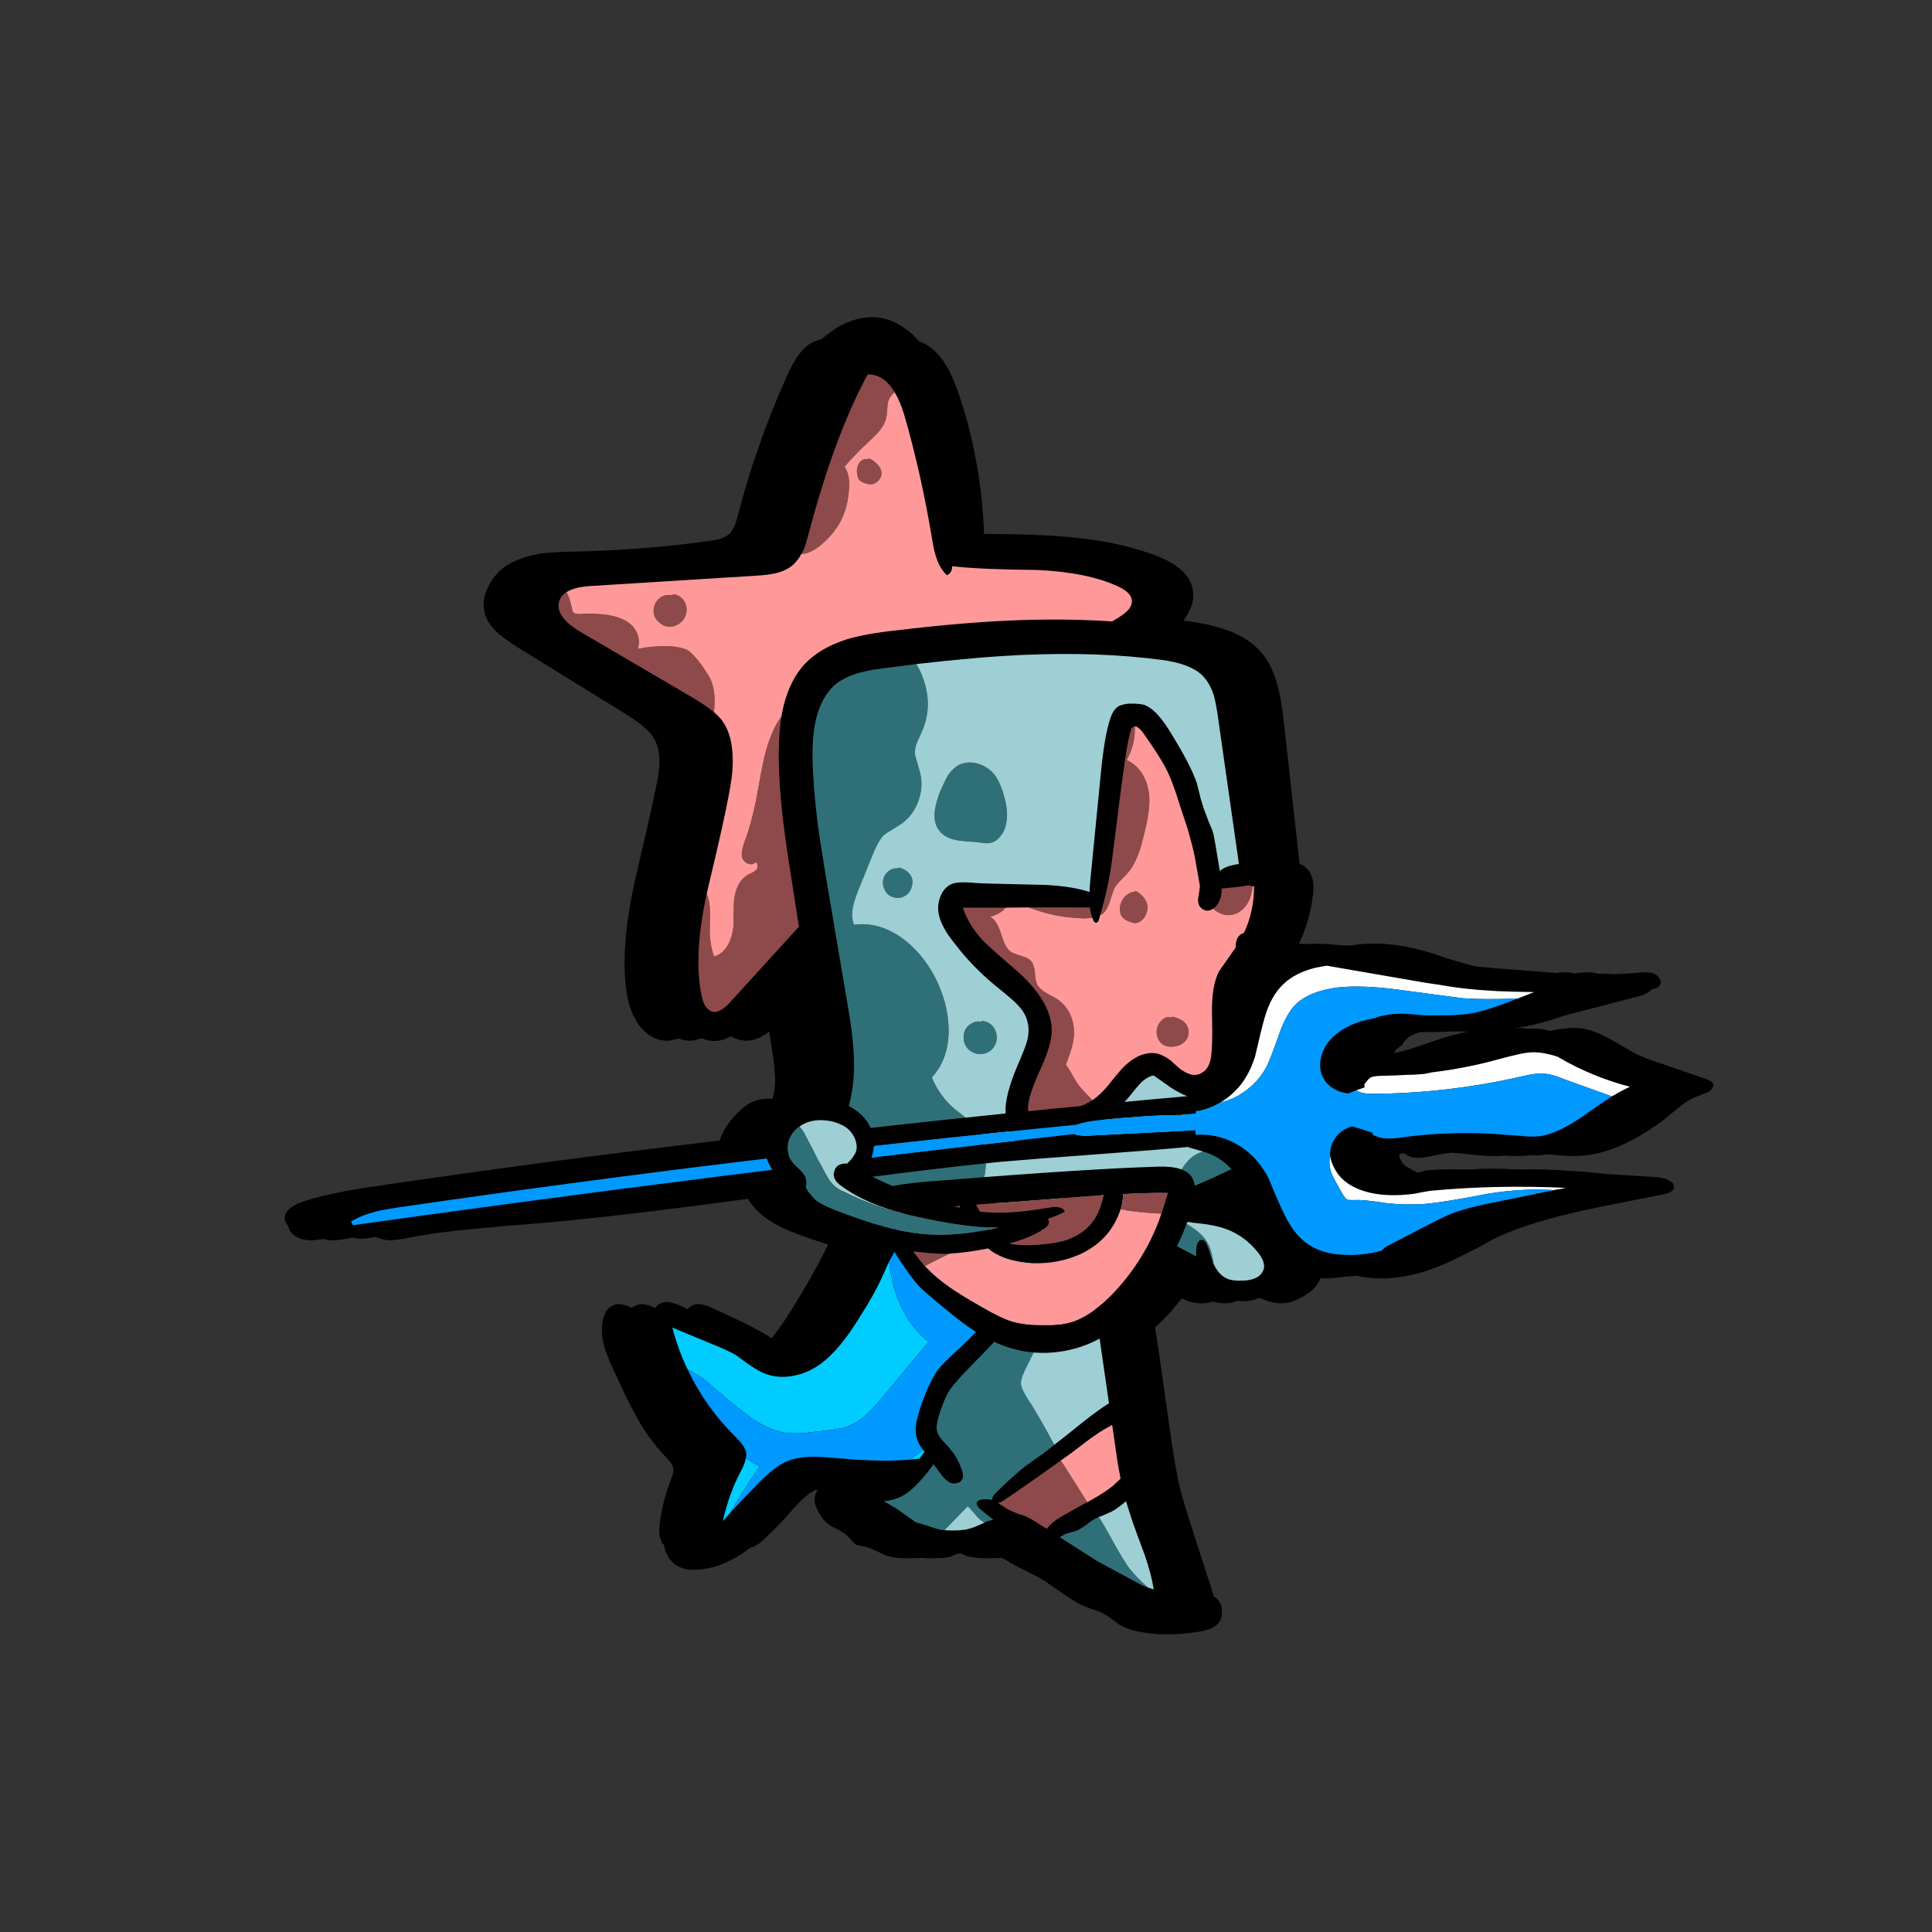 
<svg xmlns="http://www.w3.org/2000/svg" version="1.1" xmlns:xlink="http://www.w3.org/1999/xlink" preserveAspectRatio="none" x="0px" y="0px" width="300px" height="300px" viewBox="0 0 300 300">
<rect x="0" y="0" width="300" height="300" fill="#333333" stroke="none"/>
<defs>
<g id="triten_wJavalin_Character_12_Layer1_0_FILL">
<path fill="#000000" stroke="none" d="
M 106.75 -1.9
Q 105.25 -6.4 103.3 -8.35 102.165 -9.575 100.55 -10.15 99.791 -11.071 98.85 -11.8 96.65 -13.55 94.2 -13.85 91.4 -14.15 88.5 -12.65 86.884 -11.777 85.4 -10.45 84.866 -10.36 84.35 -10.15 81.95 -9.15 80.05 -4.8 75.35 5.7 72.45 16.75 71.95 19 71.05 19.8 70.15 20.6 67.95 20.85 58.4 22.2 47.4 22.5 44 22.55 42.25 22.75 39.5 23.1 37.45 24.15 35.05 25.3 33.8 27.7 32.45 30.1 33.25 32.5 33.8 33.95 35.25 35.25 36.2 36.05 38.2 37.35
L 55.3 47.9
Q 57.05 49.05 57.85 49.75 59.15 50.85 59.7 52.1 60.55 54 60.05 57.35 59.9 58.75 56.35 74 54.2 84 55.1 90.55 55.45 93.65 56.95 95.85 58.7 98.3 61.2 98.45 62.15 98.5 63.15 98.1 63.9 98.35 64.75 98.45 66.5 98.5 68.35 97.15 68.9 96.75 69.55 96.15 71.2 98.3 73.6 98.45 75.35 98.5 77.15 97.15 77.2 97.1 77.3 97.05
L 77.7 99.7
Q 78.25 103.1 78.2 104.95 78.15 106.3 77.8 107.45 75.8 107.35 74.25 108.15 72.65 109.1 70.95 111.3 69.95 112.75 69.6 113.95 42.5 117.15 15.8 121.1 8.2 122.2 4.3 123.65 2.65 124.4 2.2 125.3 1.9 125.95 2.2 126.6 2.35 127 2.6 127.2 2.85 128.35 3.8 128.85 4.8 129.45 6.2 129.45 6.9 129.4 8.1 129.25 8.85 129.45 9.75 129.45 10.55 129.4 12.3 129.1 13.85 128.75 15.65 128.5 15.85 128.7 16.15 128.85 17.2 129.45 18.6 129.45 19.4 129.4 21.1 129.1 25.55 128.2 31.55 127.65 35.1 127.3 42.1 126.75 53.65 125.75 74 123 75.05 124.85 77.25 126.3 78.85 127.45 82.55 128.8 84.8 129.6 86.45 130.1 83.5 136.05 79.75 141.8 78.65 143.45 77.65 144.65 76.2 143.7 74.55 142.85 72.6 141.85 68.45 139.95 66.45 139.05 65.55 139.5 64.3 139.9 63.9 141.7 63.85 141.8 63.85 141.95 62.1 141.1 59.6 139.95 57.6 139.05 56.7 139.5 56.3 139.65 56 139.95 54.1 139.05 53.2 139.5 51.9 139.9 51.5 141.7 51.05 143.5 51.65 145.8 52.05 147.3 53.2 149.75 55.35 154.5 56.65 156.8 58.8 160.65 61.25 163.1 62.3 164.15 62.4 164.85 62.5 165.5 62 166.7 60.65 170.15 60.25 173.85 60.1 175.1 60.5 176.05 60.65 176.5 60.95 176.75 61.25 178.5 62.35 179.5 63.9 180.9 66.6 180.55 70.45 180.2 74.4 177.15 75 177.1 75.95 176.35 77.4 175.1 79.5 172.85 81.05 171.1 81.85 170.25 83.25 168.8 84.5 168.2 84.65 168.2 84.85 168.2 84.3 168.85 84.35 169.9 84.35 170.55 84.9 171.55 85.6 172.85 86.45 173.5 86.8 173.8 87.95 174.35 89 174.9 89.45 175.35 90.45 176.45 90.55 176.55 90.8 176.75 91.3 176.85
L 92.05 177
Q 93.2 177.25 95.3 178.35 96.7 178.9 99.75 178.8 100.35 178.8 100.85 178.75 101.9 178.85 103.25 178.8 105 178.8 105.75 178.45
L 106.85 177.95
Q 107.2 178.1 107.65 178.35 109.1 178.9 112.1 178.8 112.85 178.8 113.45 178.75 114.55 179.4 116 180.2 119.05 181.7 119.85 182.2 120.15 182.4 123.05 184.4 125 185.8 126.4 186.35 126.9 186.55 127.85 186.85 128.7 187.1 129.25 187.45 129.854 187.775 130.9 188.55 131.992 189.561 134.15 190.1 138.4 191.1 143.85 190.25 145.95 189.95 146.8 189.15 147.65 188.35 147.6 187 147.55 185.65 146.6 184.9 146.472 184.796 146.3 184.7 146.316 184.654 146.3 184.6
L 142.95 174.2
Q 141.75 170.45 141.1 168.05 140.35 164.95 139.45 158.45
L 138.15 149.3
Q 137.65 145.6 137.2 142.95 139.25 141.2 141.35 138.45 143.55 139.55 145.65 139.1 145.9 139.05 146.2 138.95 147.7 139.4 149.15 139.1 150.4 138.8 151.65 138 151.95 137.8 152.2 137.65 155.25 139.65 158 139.1 159.2 138.8 160.5 138 162.3 136.85 162.85 135.45 162.85 135.4 162.9 135.35 163.5 135.35 164.15 135.35 166.1 135.25 168.1 134.85 170.45 135.45 173 135.35 178.1 135.15 183.6 132.45 184.7 131.9 187.15 130.7 189.35 129.45 190.6 128.85 195.5 126.65 203.1 124.95 207.4 124 216.15 122.3 217.45 122.05 217.75 121.45 218 120.7 217.1 120.2 216.3 119.7 215.2 119.65
L 207.4 119.15
Q 205.2 118.9 203.05 118.75 199.3 118.5 197.45 118.45 194.3 118.35 191.75 118.6
L 191.7 118.6
Q 189.75 118.5 188.6 118.45 186.75 118.4 185.05 118.45 181.9 118.35 179.3 118.6 178.6 118.75 178 118.95 177.3 118.6 176.75 118.3 175.7 117.75 175.4 117.05 174.95 116.4 175.35 115.8 175.55 115.75 175.8 115.75 176.5 116.65 178.15 116.65 178.95 116.65 181.15 116.15 182.1 115.95 183.35 115.85 184 115.9 184.65 115.95 185.85 116.1 188.2 116.3 190.05 116.45 191.5 116.3 191.65 116.3 191.75 116.3 193.75 116.45 195.25 116.25 196.15 116.15 197.05 115.95 198.2 116.1 200.6 116.3 202.6 116.45 204.1 116.25 207.55 115.85 211.15 113.95 213.9 112.5 216.3 110.65 218 109.25 218.85 108.55 220.35 107.4 221.8 106.95 222 106.8 222.55 106.65 223.05 106.45 223.3 106.3 223.65 106 223.8 105.7 224 105.35 223.8 105.05 223.65 104.7 222.75 104.4
L 216.55 102.25
Q 213.35 101.25 211.8 100.45 209.15 98.95 207.8 98.15 205.4 96.85 203.55 96.55 201.25 96.2 197.15 97.25 195.85 96.75 194.7 96.55 194 96.45 193.1 96.5 196.8 95.95 200.75 94.55
L 212.3 91.55
Q 213.4 91.3 214.1 90.7 214.5 90.3 214.6 89.95 214.55 90.25 214.3 90.5 215.25 90.3 215.5 89.95 215.9 89.5 215.6 88.9 215.3 88.35 214.75 88.05 213.9 87.7 212.15 87.9 209.35 88.15 206.15 88.15 206.05 88.1 205.95 88.05 205.05 87.7 203.3 87.9 202.8 87.95 202.25 88 201.4 87.7 199.75 87.9 199.7 87.9 199.65 87.95 197.95 87.8 195.95 87.65
L 192 87.35
Q 189.85 87.2 188.05 87 187.35 87 186.6 86.85 186.55 86.8 186.5 86.8 185.15 86.45 182.7 85.7 180.25 84.85 178.95 84.5 173.05 82.85 168 83.6 167.45 83.7 166.9 83.8 163.6 83.25 160.6 83.45 160.1 83.4 159.55 83.4 161.2 79.95 161.7 76 162.15 73.25 160.85 71.8 160.4 71.25 159.65 71
L 157.25 49.35
Q 156.8 45.35 156.25 43.4 155.4 40.05 153.6 38.05 151.7 35.85 148.25 34.65 145.75 33.75 141.85 33.25 141.7 33.25 141.6 33.25 142.35 32.25 142.8 31.1 143.4 29.45 142.95 27.95 142.3 25.15 137.55 23.2 131.9 21 124.35 20.3 119.8 19.8 110.65 19.75 110.25 8.45 106.75 -1.9
M 178.65 97.05
Q 178.9 97 179.25 97 179.75 96.95 180.3 96.95 181.2 96.9 182.55 96.95 184.25 97 185.8 97.05 185 97.2 184.2 97.4 182.45 97.8 180.65 98.45 178.05 99.35 176.65 99.8 175.5 100.15 174.25 100.35 174.85 99.5 175.55 99.15 176.25 97.6 178.65 97.05 Z"/>
</g>

<g id="triten_wJavalin_Arm_0_Layer0_0_FILL">
<path fill="#000000" stroke="none" d="
M 23.4 3.45
Q 22.55 3.15 20.9 2.8 19.1 2.4 18.35 2.2 15.55 1.2 14.1 0.85 12 0.3 8.35 0.1 4.1 -0.2 1.9 0.55 0.95 0.9 0.45 1.45 -0.25 2.25 0.1 3.05 0.25 3.45 0.75 3.7 0.9 4.4 2.1 5.05 4.65 6.5 10 9 14.6 11.4 17.15 13.9 18.1 14.85 18.7 15.1 18.8 15.15 18.9 15.2 19.35 15.95 20.25 16.65 23.35 19.35 26.45 19.1 27.75 18.95 29.15 18.3 31.15 17.4 31.85 16.05 32.4 14.9 32.25 13.5 32.05 10.1 29 7.05 27.45 5.5 25.65 4.5 24.9 4 23.4 3.45
M 22.05 7
Q 26.05 8.3 28.35 11.8 29.3 13.25 29.05 14.3 28.65 15.35 27.55 15.7 26.7 16 25.45 15.9 23.75 15.8 22.9 15.3 21.65 14.6 21.05 12.9 21.05 12.85 21 12.75
L 21 12.8
Q 20.95 12.6 20.9 12.35 20.7 11.7 20.5 10.5 20.45 10.3 20.4 10.15 20.35 10 20.35 9.9 20.1 9.05 19.75 8.95 19.25 8.75 18.85 9.25 18.6 9.65 18.5 10.3 18.4 10.85 18.35 11.35 12.8 7.5 6.35 4.65 5.45 4.25 4.65 4 10.35 3.8 13.75 4.65 13.95 4.7 14.15 4.75 14.8 4.95 15.8 5.25 16.8 5.55 18.1 6 18.45 6.1 20.1 6.45 21.3 6.75 22.05 7 Z"/>

<path fill="#2F7078" stroke="none" d="
M 20.5 10.5
Q 20.7 11.7 20.9 12.35 20.95 12.6 21 12.8
L 21 12.75
Q 21 10.65 20.35 9.3 19.65 7.8 17.65 6.35 17.05 5.9 16.45 5.5 16.1 5.35 15.8 5.25 14.8 4.95 14.15 4.75 13.95 4.7 13.75 4.65 10.35 3.8 4.65 4 5.45 4.25 6.35 4.65 12.8 7.5 18.35 11.35 18.4 10.85 18.5 10.3 18.6 9.65 18.85 9.25 19.25 8.75 19.75 8.95 20.1 9.05 20.35 9.9 20.35 10 20.4 10.15 20.45 10.3 20.5 10.5 Z"/>

<path fill="#9ECFD5" stroke="none" d="
M 28.35 11.8
Q 26.05 8.3 22.05 7 21.3 6.75 20.1 6.45 18.45 6.1 18.1 6 16.8 5.55 15.8 5.25 16.1 5.35 16.45 5.5 17.05 5.9 17.65 6.35 19.65 7.8 20.35 9.3 21 10.65 21 12.75 21.05 12.85 21.05 12.9 21.65 14.6 22.9 15.3 23.75 15.8 25.45 15.9 26.7 16 27.55 15.7 28.65 15.35 29.05 14.3 29.3 13.25 28.35 11.8 Z"/>
</g>

<g id="triten_wJavalin_Head_0_Layer0_0_FILL">
<path fill="#000000" stroke="none" d="
M 19.15 -0.7
Q 17.4 -5.05 15.4 -6.85 14 -8.1 12.2 -8.5 10.25 -8.95 8.7 -8.2 6.45 -7.1 4.8 -2.7 0.75 7.95 -1.4 19.1 -1.8 21.3 -2.65 22.15 -3.5 23 -5.65 23.4 -15.05 25.25 -25.85 26.2 -29.25 26.45 -30.9 26.75 -33.65 27.25 -35.6 28.4 -37.9 29.7 -39 32.1 -40.2 34.6 -39.25 36.85 -38.65 38.3 -37.1 39.5 -36.1 40.25 -34.1 41.35
L -16.6 50.85
Q -14.8 51.9 -13.95 52.5 -12.6 53.55 -11.95 54.75 -11 56.55 -11.3 59.9 -11.4 61.25 -13.95 76.55 -15.6 86.55 -14.3 93 -13.7 96 -12.1 98.1 -10.25 100.5 -7.75 100.45 -6 100.4 -4.3 99 -3.15 98.05 -1.65 96.1
L 5.55 86.8 8.6 100.75
Q 9.3 104.1 9.35 105.9 9.45 108.8 8.3 110.75 8.2 110.95 5.8 114.15 4.3 116.15 4.4 117.75 4.55 120.35 8.7 122.7 21.35 129.95 30.15 132.4 35.85 134 39.9 133.7 42.3 133.55 45.3 132.7 46.95 132.2 50.5 130.9 60.7 127.05 65.45 125.05 73.7 121.6 79.8 118 85.5 114.75 85 111 84.75 108.95 82.15 106.85 78.6 104.05 78 103.25 76.4 101.05 76.1 96 75.8 88.9 76.05 83 76.097 82.018 76 81.25 77.76 77.496 78.05 73.15 78.3 70.3 76.95 69 76.464 68.496 75.7 68.25
L 72.1 47.05
Q 71.4 43.15 70.75 41.15 69.65 37.95 67.8 36.05 65.75 34 62.3 33 59.75 32.25 55.9 32 55.763 31.991 55.6 31.95 56.363 30.972 56.7 29.85 57.2 28.15 56.7 26.7 55.85 24 51.05 22.35 45.35 20.5 37.8 20.25 33.3 20.05 24.25 20.5 23.2 9.35 19.15 -0.7
M 10.05 -4.3
Q 12.524 -4.534 14.4 -1.8 15.321 -0.437 16.1 1.65 19.3 10.7 21.55 20.65 22 22.65 22.45 23.65 23.1 25.25 24.2 26.1 25 25.6 24.9 24.65 29.3 24.9 38.15 24.45 46 24.35 50.9 26.3 53 27.15 53.1 28.4 53.15 29.55 51.8 30.6 51.231 31.096 50.2 31.75 43.646 31.693 36.35 32.35 28 33.1 16.9 35.1 12.1 35.9 9.25 36.95 5.2 38.5 2.95 41.15 0.392 44.269 -0.2 49.55 -0.42 51.803 -0.3 54.45 -0.294 54.626 -0.3 54.8 -0.136 58.241 0.55 62.8 1.332 67.796 2.75 74.1
L 4.45 81.95 -5.7 94.5
Q -7.05 96.05 -8.05 95.95 -8.915 95.822 -9.5 94.85 -9.784 94.341 -10 93.55 -11.673 87.462 -10.15 77.7 -10.034 76.961 -9.9 76.2 -7.35 61.95 -7.3 58.55 -7.2 53.35 -9.3 50.75 -9.789 50.155 -10.7 49.45 -11.938 48.564 -13.95 47.5
L -32.2 38.2
Q -36.25 36.05 -35.7 33.7 -35.509 32.809 -34.65 32.2 -33.489 31.367 -31.1 31.05
L -5.65 27.95
Q -3.5 27.7 -2.35 27.35 -0.6 26.8 0.35 25.75 0.961 25.103 1.4 24.15 1.583 23.854 1.7 23.5 1.731 23.449 1.75 23.4 2.05 22.5 2.4 20.7 5.55 5.25 10.05 -4.3
M 59.95 47.95
Q 57.8 44.95 56 44.4 55.15 44.2 53.45 44.35 52.4 44.55 51.9 44.9 51.2 45.45 50.85 46.7 50.15 49.2 49.9 54.3
L 49.2 72.25
Q 49.15 73.15 49.2 73.9 45.9 73.05 41.1 73.25 32 73.6 31.45 73.55 28.65 73.45 27.7 73.95 26.6 74.55 26.15 75.85 25.7 77.1 25.95 78.45 26.4 80.55 28.6 82.95 31.85 86.8 36.3 89.9 38.45 91.45 39 92 40.45 93.3 40.8 94.75 41.2 96.05 40.85 97.7 40.65 98.6 39.95 100.55 38.15 105.35 38.15 108.05 38.2 111.65 40.4 113.2 42.1 114.3 44.6 113.7 45.9 113.4 48.45 111.95 51.55 110.25 53.15 109.15 55.6 107.45 57.05 105.5 58.1 104 58.7 103.25 59.7 102.05 60.8 101.75
L 63.7 103.55
Q 65.75 104.65 66.75 104.8 68.3 105 69.7 104.05 71.05 103.2 71.8 101.75 72.569 100.34 72.75 98.2 72.963 98.463 73.15 98.6 73.487 101.434 74.1 103.3 74.974 105.923 76.35 107.75 78.09 110.002 80.6 111.05 74.057 115.982 64.7 120.1 64.476 120.202 64.25 120.3 61.554 121.475 57.55 122.95 52.915 124.74 46.5 126.95 44.257 127.727 42.5 128.2 40.362 128.767 39 128.85 36.018 129.085 32.15 128.15 31.12 127.895 30 127.55 28.715 127.167 27.45 126.75 17.682 123.417 9.4 117.35 13.95 113.2 14.3 105.45 14.4 102.5 13.8 98.9 13.45 96.65 12.45 92.45
L 8.6 75.8
Q 8.307 74.543 8.05 73.4 6.927 68.498 6.4 65.7 5.35 60.05 5 55.45 4.4 47.2 8.05 43.9 9.4 42.75 11.55 42 12.483 41.7 13.9 41.35 14.649 41.217 15.5 41.05 17.963 40.581 20.25 40.15 29.791 38.474 36.75 37.75 48.4 36.55 58.15 37.25 62.65 37.55 64.65 39.25 65.9 40.35 66.65 42.25 67.1 43.55 67.55 45.85
L 72.1 68.2
Q 70.063 68.587 69.2 69.45
L 68.25 65.3
Q 67.95 63.9 67.65 63.2 66.85 61.6 66.55 60.85 66.1 59.95 65.6 58.5 65.1 56.95 64.85 56.1 63.7 53.2 59.95 47.95
M 55.25 48
Q 55.55 48.15 56.05 48.75
L 57.5 50.6
Q 59.2 52.85 59.9 54.05 61 55.85 62.45 59.75
L 63.8 63.15
Q 65 66.6 65.25 67.75
L 66.25 71.95
Q 66.25 72.55 66.1 73.8 66 74.9 66.7 75.4 67.55 76.05 68.45 75.4 68.488 75.376 68.5 75.35 69.169 74.89 69.5 73.85 69.7 73.1 69.65 72.1 69.95 72.15 70.35 72.05 71.622 71.875 73.95 71.4 74.071 71.47 74.15 71.5 74.417 71.567 74.65 71.5 74.889 75.433 73.5 78.85 73.181 78.942 72.9 79.2 72.278 79.774 72.35 81.2 72.108 81.612 71.85 82 71.25 83 70 85 68.95 87.35 69.3 91.75 69.75 96.95 69.5 98.7 69.25 100.25 68.4 100.8 67.05 101.95 64.85 100.5 63.8 99.7 63.35 99.3 62.4 98.7 61.65 98.45 60.15 98 58.4 98.85 57 99.6 55.8 101.05 55.05 102 53.75 103.85 52.626 105.349 51.55 106.15 51.469 106.202 51.4 106.25 50.55 106.9 48.75 107.65 46.95 108.5 46.15 109 44.9 109.85 44.6 110 44.291 110.172 44 110.25 43.443 110.397 42.95 110.2 42.15 109.95 41.85 109.05 41.55 108.3 41.65 107.3 41.75 105.55 43.35 101.45 44.75 97.75 44.6 95.65 44.25 90.9 37.8 86.15 34.2 83.4 33.05 82.35 30.65 80 29.7 77.5
L 36.35 77.1 39.9 76.85 49.4 76.3
Q 49.416 76.394 49.4 76.45 49.59 77.269 49.85 77.85 49.95 78.073 50.05 78.25 50.2 78.65 50.55 78.6 50.75 78.6 50.9 78.1 50.982 77.76 51.05 77.4 51.981 73.398 52.35 69.25
L 52.75 63.35
Q 53.15 56.7 53.65 51.35 53.95 48.95 54.2 48.1 54.456 47.867 54.7 47.8 54.983 47.786 55.25 48 Z"/>

<path fill="#8E4A4A" stroke="none" d="
M 49.4 76.45
Q 49.416 76.394 49.4 76.3
L 39.9 76.85
Q 43.931 78.16 48.2 78.05 49.136 78.05 49.85 77.85 49.59 77.269 49.4 76.45
M 69.65 72.1
Q 69.7 73.1 69.5 73.85 69.169 74.89 68.5 75.35 68.699 75.5 68.9 75.65 70.5 76.65 72.15 75.9 74 74.9 74.35 72.35 74.394 71.998 74.4 71.55 74.294 71.537 74.15 71.5 74.071 71.47 73.95 71.4 71.622 71.875 70.35 72.05 69.95 72.15 69.65 72.1
M 33.05 82.35
Q 34.2 83.4 37.8 86.15 44.25 90.9 44.6 95.65 44.75 97.75 43.35 101.45 41.75 105.55 41.65 107.3 41.55 108.3 41.85 109.05 42.15 109.95 42.95 110.2 43.443 110.397 44 110.25 44.291 110.172 44.6 110 44.9 109.85 46.15 109 46.95 108.5 48.75 107.65 50.55 106.9 51.4 106.25 51.469 106.202 51.55 106.15 51.495 106.101 51.45 106.05 49.8 104.6 49.15 103.8 48.85 103.45 47.95 102.05 47.524 101.38 47.1 100.9 47.755 98.821 47.95 97.75 48.25 95.9 47.85 94.45 47.2 91.95 44.9 90.65 43.75 90.15 43.2 89.85 42.3 89.35 41.9 88.7 41.65 88.25 41.45 86.9 41.25 85.7 40.8 85.2 40.35 84.7 39.25 84.45 37.95 84.15 37.55 83.9 36.65 83.4 35.85 81.2 35.05 79.1 34 78.65 35.05 78.35 35.9 77.6 36.143 77.357 36.35 77.1
L 29.7 77.5
Q 30.65 80 33.05 82.35
M 54.7 47.8
Q 54.456 47.867 54.2 48.1 53.95 48.95 53.65 51.35 53.15 56.7 52.75 63.35
L 52.35 69.25
Q 51.981 73.398 51.05 77.4 51.362 77.237 51.6 77 52.15 76.35 52.45 75.1 52.85 73.45 53.05 73 53.35 72.45 54 71.7 54.85 70.75 55.05 70.45 56.35 68.7 57 65.1 57.9 60.6 57.55 58.35 57.25 56.55 56.35 55.2 55.3 53.7 53.75 53.1 54.945 50.622 54.7 47.8
M 63.05 92.6
L 62.8 92.6
Q 62.1 92.5 61.55 93.15 60.65 94.15 60.95 95.45 61.3 96.8 62.55 97.1 63.3 97.25 64.1 97 64.75 96.8 65.15 96.4 65.85 95.8 65.85 94.75 65.75 93.75 65 93.15 64.5 92.75 63.15 92.45 63.25 92.6 63.05 92.6
M 56.35 73.3
Q 56.2 73.5 55.95 73.5 55.15 73.7 54.6 74.45 54.1 75.15 54.05 76 54.05 76.8 54.35 77.3 54.75 77.85 55.55 78.1 56.15 78.35 56.65 78.3 57.1 78.25 57.55 77.8 58.2 77.15 58.3 76.2 58.4 75.25 57.85 74.55 57.45 73.9 56.35 73.3
M -24.95 36.25
Q -26.55 35.3 -29.7 35.3 -31.25 35.3 -32.5 35.5 -33.2 35.5 -33.4 35.3 -33.55 35.2 -33.65 34.75 -34.087 33.069 -34.65 32.2 -35.509 32.809 -35.7 33.7 -36.25 36.05 -32.2 38.2
L -13.95 47.5
Q -11.938 48.564 -10.7 49.45 -10.521 46.366 -11.5 44.45 -11.85 43.8 -13 42.3 -14.6 40.45 -15.45 40.05 -16.5 39.65 -18.25 39.65 -20.6 39.7 -23.1 40.35 -22.75 39.2 -23.3 38 -23.85 36.85 -24.95 36.25
M 2.75 74.1
Q 1.332 67.796 0.55 62.8 -0.136 58.241 -0.3 54.8 -0.294 54.626 -0.3 54.45 -0.42 51.803 -0.2 49.55 -1.729 51.8 -2.5 56.2 -2.85 58.35 -3.35 62.7 -3.9 66.55 -4.7 69.05 -5.25 71 -5 71.7 -4.75 72.4 -4 72.65 -3.25 72.85 -2.9 72.35 -2.55 72.45 -2.5 72.9 -2.45 73.25 -2.7 73.55 -2.9 73.8 -3.9 74.35 -5.5 75.35 -5.8 77.9 -5.9 78.75 -5.8 79.95 -5.8 80.65 -5.7 82.05 -5.7 83.85 -6.3 85.25 -7.05 86.9 -8.45 87.35 -9.2 85.5 -9.35 83.3 -9.4 80.9 -9.55 79.7 -9.736 78.529 -10.15 77.7 -11.673 87.462 -10 93.55 -9.784 94.341 -9.5 94.85 -8.915 95.822 -8.05 95.95 -7.05 96.05 -5.7 94.5
L 4.45 81.95 2.75 74.1
M -20.5 32.65
Q -21.2 33.7 -20.9 34.8 -20.65 35.65 -19.85 36.15 -19.1 36.7 -18.25 36.6 -17.4 36.55 -16.7 35.9 -16.05 35.3 -15.9 34.45 -15.75 33.35 -16.3 32.55 -16.95 31.65 -18 31.55 -18.15 31.7 -18.55 31.7 -19.8 31.7 -20.5 32.65
M 12.85 11.8
Q 13.25 11.2 13 10.45 12.75 9.75 11.9 9.15 11.3 8.75 10.9 8.7
L 10.9 8.85
Q 9.9 8.7 9.45 9.7 9.1 10.55 9.4 11.5 9.5 11.9 9.65 12.05 9.95 12.45 10.9 12.65 11.35 12.75 11.8 12.65 12.55 12.4 12.85 11.8
M 14.4 -1.8
Q 12.524 -4.534 10.05 -4.3 5.55 5.25 2.4 20.7 2.05 22.5 1.75 23.4 1.731 23.449 1.7 23.5 1.583 23.854 1.4 24.15 2.661 24.053 4.15 22.75 6.7 20.45 7.6 17.65 8.1 16.15 8.15 14.65 8.45 11.65 7.3 10.2 9.05 7.95 10.8 6.15 12.05 4.8 12.45 4.25 13.25 3.1 13.35 2 13.4 1.7 13.4 0.6 13.4 -0.25 13.6 -0.7 13.8 -1.2 14.3 -1.7 14.344 -1.744 14.4 -1.8 Z"/>

<path fill="#FF9999" stroke="none" d="
M 56.05 48.75
Q 55.55 48.15 55.25 48 54.983 47.786 54.7 47.8 54.945 50.622 53.75 53.1 55.3 53.7 56.35 55.2 57.25 56.55 57.55 58.35 57.9 60.6 57 65.1 56.35 68.7 55.05 70.45 54.85 70.75 54 71.7 53.35 72.45 53.05 73 52.85 73.45 52.45 75.1 52.15 76.35 51.6 77 51.362 77.237 51.05 77.4 50.982 77.76 50.9 78.1 50.75 78.6 50.55 78.6 50.2 78.65 50.05 78.25 49.95 78.073 49.85 77.85 49.136 78.05 48.2 78.05 43.931 78.16 39.9 76.85
L 36.35 77.1
Q 36.143 77.357 35.9 77.6 35.05 78.35 34 78.65 35.05 79.1 35.85 81.2 36.65 83.4 37.55 83.9 37.95 84.15 39.25 84.45 40.35 84.7 40.8 85.2 41.25 85.7 41.45 86.9 41.65 88.25 41.9 88.7 42.3 89.35 43.2 89.85 43.75 90.15 44.9 90.65 47.2 91.95 47.85 94.45 48.25 95.9 47.95 97.75 47.755 98.821 47.1 100.9 47.524 101.38 47.95 102.05 48.85 103.45 49.15 103.8 49.8 104.6 51.45 106.05 51.495 106.101 51.55 106.15 52.626 105.349 53.75 103.85 55.05 102 55.8 101.05 57 99.6 58.4 98.85 60.15 98 61.65 98.45 62.4 98.7 63.35 99.3 63.8 99.7 64.85 100.5 67.05 101.95 68.4 100.8 69.25 100.25 69.5 98.7 69.75 96.95 69.3 91.75 68.95 87.35 70 85 71.25 83 71.85 82 72.108 81.612 72.35 81.2 72.278 79.774 72.9 79.2 73.181 78.942 73.5 78.85 74.889 75.433 74.65 71.5 74.417 71.567 74.15 71.5 74.294 71.537 74.4 71.55 74.394 71.998 74.35 72.35 74 74.9 72.15 75.9 70.5 76.65 68.9 75.65 68.699 75.5 68.5 75.35 68.488 75.376 68.45 75.4 67.55 76.05 66.7 75.4 66 74.9 66.1 73.8 66.25 72.55 66.25 71.95
L 65.25 67.75
Q 65 66.6 63.8 63.15
L 62.45 59.75
Q 61 55.85 59.9 54.05 59.2 52.85 57.5 50.6
L 56.05 48.75
M 55.95 73.5
Q 56.2 73.5 56.35 73.3 57.45 73.9 57.85 74.55 58.4 75.25 58.3 76.2 58.2 77.15 57.55 77.8 57.1 78.25 56.65 78.3 56.15 78.35 55.55 78.1 54.75 77.85 54.35 77.3 54.05 76.8 54.05 76 54.1 75.15 54.6 74.45 55.15 73.7 55.95 73.5
M 62.8 92.6
L 63.05 92.6
Q 63.25 92.6 63.15 92.45 64.5 92.75 65 93.15 65.75 93.75 65.85 94.75 65.85 95.8 65.15 96.4 64.75 96.8 64.1 97 63.3 97.25 62.55 97.1 61.3 96.8 60.95 95.45 60.65 94.15 61.55 93.15 62.1 92.5 62.8 92.6
M 14.3 -1.7
Q 13.8 -1.2 13.6 -0.7 13.4 -0.25 13.4 0.6 13.4 1.7 13.35 2 13.25 3.1 12.45 4.25 12.05 4.8 10.8 6.15 9.05 7.95 7.3 10.2 8.45 11.65 8.15 14.65 8.1 16.15 7.6 17.65 6.7 20.45 4.15 22.75 2.661 24.053 1.4 24.15 0.961 25.103 0.35 25.75 -0.6 26.8 -2.35 27.35 -3.5 27.7 -5.65 27.95
L -31.1 31.05
Q -33.489 31.367 -34.65 32.2 -34.087 33.069 -33.65 34.75 -33.55 35.2 -33.4 35.3 -33.2 35.5 -32.5 35.5 -31.25 35.3 -29.7 35.3 -26.55 35.3 -24.95 36.25 -23.85 36.85 -23.3 38 -22.75 39.2 -23.1 40.35 -20.6 39.7 -18.25 39.65 -16.5 39.65 -15.45 40.05 -14.6 40.45 -13 42.3 -11.85 43.8 -11.5 44.45 -10.521 46.366 -10.7 49.45 -9.789 50.155 -9.3 50.75 -7.2 53.35 -7.3 58.55 -7.35 61.95 -9.9 76.2 -10.034 76.961 -10.15 77.7 -9.736 78.529 -9.55 79.7 -9.4 80.9 -9.35 83.3 -9.2 85.5 -8.45 87.35 -7.05 86.9 -6.3 85.25 -5.7 83.85 -5.7 82.05 -5.8 80.65 -5.8 79.95 -5.9 78.75 -5.8 77.9 -5.5 75.35 -3.9 74.35 -2.9 73.8 -2.7 73.55 -2.45 73.25 -2.5 72.9 -2.55 72.45 -2.9 72.35 -3.25 72.85 -4 72.65 -4.75 72.4 -5 71.7 -5.25 71 -4.7 69.05 -3.9 66.55 -3.35 62.7 -2.85 58.35 -2.5 56.2 -1.729 51.8 -0.2 49.55 0.392 44.269 2.95 41.15 5.2 38.5 9.25 36.95 12.1 35.9 16.9 35.1 28 33.1 36.35 32.35 43.646 31.693 50.2 31.75 51.231 31.096 51.8 30.6 53.15 29.55 53.1 28.4 53 27.15 50.9 26.3 46 24.35 38.15 24.45 29.3 24.9 24.9 24.65 25 25.6 24.2 26.1 23.1 25.25 22.45 23.65 22 22.65 21.55 20.65 19.3 10.7 16.1 1.65 15.321 -0.437 14.4 -1.8 14.344 -1.744 14.3 -1.7
M 13 10.45
Q 13.25 11.2 12.85 11.8 12.55 12.4 11.8 12.65 11.35 12.75 10.9 12.65 9.95 12.45 9.65 12.05 9.5 11.9 9.4 11.5 9.1 10.55 9.45 9.7 9.9 8.7 10.9 8.85
L 10.9 8.7
Q 11.3 8.75 11.9 9.15 12.75 9.75 13 10.45
M -20.9 34.8
Q -21.2 33.7 -20.5 32.65 -19.8 31.7 -18.55 31.7 -18.15 31.7 -18 31.55 -16.95 31.65 -16.3 32.55 -15.75 33.35 -15.9 34.45 -16.05 35.3 -16.7 35.9 -17.4 36.55 -18.25 36.6 -19.1 36.7 -19.85 36.15 -20.65 35.65 -20.9 34.8 Z"/>

<path fill="#2F7078" stroke="none" d="
M 57.55 122.95
Q 54.986 120.649 52.05 120.5 49.8 120.4 47.55 121.8 45.6 123 44 125.1 42.9 126.5 42.65 127.6 42.565 127.903 42.5 128.2 44.257 127.727 46.5 126.95 52.915 124.74 57.55 122.95
M 80.6 111.05
Q 78.09 110.002 76.35 107.75 76.023 107.932 75.65 108.15 71.65 110.55 71.4 112.95 70.15 112.65 68.85 113.25 67.6 113.75 66.8 114.85 65.55 116.4 64.8 119.65 64.738 119.884 64.7 120.1 74.057 115.982 80.6 111.05
M 11.55 42
Q 9.4 42.75 8.05 43.9 4.4 47.2 5 55.45 5.35 60.05 6.4 65.7 6.927 68.498 8.05 73.4 8.307 74.543 8.6 75.8
L 12.45 92.45
Q 13.45 96.65 13.8 98.9 14.4 102.5 14.3 105.45 13.95 113.2 9.4 117.35 17.682 123.417 27.45 126.75 28.715 127.167 30 127.55 31.12 127.895 32.15 128.15 32.235 128.001 32.3 127.85 34.6 122.55 34.65 122.45 35.75 119.35 35.6 116.6 35.45 113.35 33.55 111.3 33 110.7 31.95 109.95 30.35 108.85 30.15 108.7 27.75 106.85 26.45 104.1 28.95 101 28.6 96.4 28.25 92.25 25.9 88.35 23.65 84.7 20.35 82.65 16.6 80.4 12.95 81.15 12.45 79.95 12.65 78.35 12.8 77.3 13.4 75.5
L 15.4 69.6
Q 16 68 16.5 67.3 16.9 66.75 17.8 66.2
L 19.2 65.2
Q 21.15 63.75 21.85 61.25 22.55 58.75 21.65 56.45 20.9 54.4 20.85 54.1 20.75 53.25 21.1 52.2 21.6 50.95 21.8 50.35 23.2 46.4 21.4 42.25 20.909 41.117 20.25 40.15 17.963 40.581 15.5 41.05 14.649 41.217 13.9 41.35 12.483 41.7 11.55 42
M 70.4 110.45
Q 70.7 109.75 70.6 108.8 70.5 108.25 70.3 107.9 70.05 107.55 69.5 107.25 68.65 106.75 67.95 106.8 67.95 107 67.65 107 66.95 106.95 66.4 107.45 65.9 107.95 65.8 108.65 65.55 110 66.75 111.1 68 112.15 69.25 111.7 70.1 111.3 70.4 110.45
M 32.5 95.15
Q 30.9 95.9 31 97.55 31 98.3 31.45 98.95 31.9 99.6 32.6 99.85 33.3 100.15 34.1 100 34.85 99.85 35.4 99.3 35.95 98.75 36.1 97.95 36.25 97.15 35.95 96.45 35.35 94.95 33.6 94.85 33.75 95 33.6 95
L 33.4 95
Q 33.05 94.95 32.5 95.15
M 17.85 72.5
Q 17.25 73 17.1 73.8 16.95 74.65 17.4 75.4 17.8 76.2 18.6 76.45 19.6 76.8 20.45 76.3 21.4 75.7 21.55 74.8 21.95 73.35 20.8 72.45 20.3 72.05 19.4 71.85 19.5 72 19.25 72 18.5 71.95 17.85 72.5
M 33.55 56.8
Q 32.5 55.5 30.8 55.05 29.05 54.65 27.7 55.45 26.95 55.95 26.3 56.9 25.8 57.75 24.95 60.15 24.4 62.25 24.45 63.15 24.45 64.9 25.5 65.95 26.45 66.9 28.25 67.1 29.25 67.2 31.25 67.2
L 32.55 67.3
Q 33.25 67.3 33.75 67.05 34.55 66.7 35.2 65.55 36.4 63 34.75 59 34.25 57.7 33.55 56.8 Z"/>

<path fill="#9ECFD5" stroke="none" d="
M 56 44.4
Q 57.8 44.95 59.95 47.95 63.7 53.2 64.85 56.1 65.1 56.95 65.6 58.5 66.1 59.95 66.55 60.85 66.85 61.6 67.65 63.2 67.95 63.9 68.25 65.3
L 69.2 69.45
Q 70.063 68.587 72.1 68.2
L 67.55 45.85
Q 67.1 43.55 66.65 42.25 65.9 40.35 64.65 39.25 62.65 37.55 58.15 37.25 48.4 36.55 36.75 37.75 29.791 38.474 20.25 40.15 20.909 41.117 21.4 42.25 23.2 46.4 21.8 50.35 21.6 50.95 21.1 52.2 20.75 53.25 20.85 54.1 20.9 54.4 21.65 56.45 22.55 58.75 21.85 61.25 21.15 63.75 19.2 65.2
L 17.8 66.2
Q 16.9 66.75 16.5 67.3 16 68 15.4 69.6
L 13.4 75.5
Q 12.8 77.3 12.65 78.35 12.45 79.95 12.95 81.15 16.6 80.4 20.35 82.65 23.65 84.7 25.9 88.35 28.25 92.25 28.6 96.4 28.95 101 26.45 104.1 27.75 106.85 30.15 108.7 30.35 108.85 31.95 109.95 33 110.7 33.55 111.3 35.45 113.35 35.6 116.6 35.75 119.35 34.65 122.45 34.6 122.55 32.3 127.85 32.235 128.001 32.15 128.15 36.018 129.085 39 128.85 40.362 128.767 42.5 128.2 42.565 127.903 42.65 127.6 42.9 126.5 44 125.1 45.6 123 47.55 121.8 49.8 120.4 52.05 120.5 54.986 120.649 57.55 122.95 61.554 121.475 64.25 120.3 64.476 120.202 64.7 120.1 64.738 119.884 64.8 119.65 65.55 116.4 66.8 114.85 67.6 113.75 68.85 113.25 70.15 112.65 71.4 112.95 71.65 110.55 75.65 108.15 76.023 107.932 76.35 107.75 74.974 105.923 74.1 103.3 73.487 101.434 73.15 98.6 72.963 98.463 72.75 98.2 72.569 100.34 71.8 101.75 71.05 103.2 69.7 104.05 68.3 105 66.75 104.8 65.75 104.65 63.7 103.55
L 60.8 101.75
Q 59.7 102.05 58.7 103.25 58.1 104 57.05 105.5 55.6 107.45 53.15 109.15 51.55 110.25 48.45 111.95 45.9 113.4 44.6 113.7 42.1 114.3 40.4 113.2 38.2 111.65 38.15 108.05 38.15 105.35 39.95 100.55 40.65 98.6 40.85 97.7 41.2 96.05 40.8 94.75 40.45 93.3 39 92 38.45 91.45 36.3 89.9 31.85 86.8 28.6 82.95 26.4 80.55 25.95 78.45 25.7 77.1 26.15 75.85 26.6 74.55 27.7 73.95 28.65 73.45 31.45 73.55 32 73.6 41.1 73.25 45.9 73.05 49.2 73.9 49.15 73.15 49.2 72.25
L 49.9 54.3
Q 50.15 49.2 50.85 46.7 51.2 45.45 51.9 44.9 52.4 44.55 53.45 44.35 55.15 44.2 56 44.4
M 30.8 55.05
Q 32.5 55.5 33.55 56.8 34.25 57.7 34.75 59 36.4 63 35.2 65.55 34.55 66.7 33.75 67.05 33.25 67.3 32.55 67.3
L 31.25 67.2
Q 29.25 67.2 28.25 67.1 26.45 66.9 25.5 65.95 24.45 64.9 24.45 63.15 24.4 62.25 24.95 60.15 25.8 57.75 26.3 56.9 26.95 55.95 27.7 55.45 29.05 54.65 30.8 55.05
M 17.1 73.8
Q 17.25 73 17.85 72.5 18.5 71.95 19.25 72 19.5 72 19.4 71.85 20.3 72.05 20.8 72.45 21.95 73.35 21.55 74.8 21.4 75.7 20.45 76.3 19.6 76.8 18.6 76.45 17.8 76.2 17.4 75.4 16.95 74.65 17.1 73.8
M 31 97.55
Q 30.9 95.9 32.5 95.15 33.05 94.95 33.4 95
L 33.6 95
Q 33.75 95 33.6 94.85 35.35 94.95 35.95 96.45 36.25 97.15 36.1 97.95 35.95 98.75 35.4 99.3 34.85 99.85 34.1 100 33.3 100.15 32.6 99.85 31.9 99.6 31.45 98.95 31 98.3 31 97.55
M 70.6 108.8
Q 70.7 109.75 70.4 110.45 70.1 111.3 69.25 111.7 68 112.15 66.75 111.1 65.55 110 65.8 108.65 65.9 107.95 66.4 107.45 66.95 106.95 67.65 107 67.95 107 67.95 106.8 68.65 106.75 69.5 107.25 70.05 107.55 70.3 107.9 70.5 108.25 70.6 108.8 Z"/>
</g>

<g id="triten_wJavalin_Body_4_Layer2_0_FILL">
<path fill="#000000" stroke="none" d="
M 35.45 13.45
Q 34.55 11.45 33.6 10.2 31.9 7.95 28.1 5.9 23.65 3.5 19 2.8 13.95 2.05 9.55 3.4 9.75 2.75 9.05 2.3 8.35 1.9 7.7 2.2 6.75 2.55 6.05 4.4 2.3 13.1 -3 21.3 -4.55 23.6 -5.8 24.9 -7.6 26.7 -9.55 27.25 -11.2 27.75 -12.55 27.25 -13.3 26.95 -14.7 25.9 -17.1 24.1 -20.4 22.35 -22.3 21.35 -26.45 19.45 -28.4 18.6 -29.3 19 -30.55 19.4 -30.95 21.2 -31.4 23 -30.8 25.25 -30.4 26.75 -29.3 29.15 -27.15 33.85 -25.85 36.15 -23.75 39.95 -21.3 42.4 -20.25 43.45 -20.15 44.1 -20.05 44.75 -20.55 45.95 -21.9 49.35 -22.3 53.05 -22.45 54.25 -22.05 55.2 -21.65 56.25 -20.7 56.3 -20.05 56.35 -19 55.5 -17.55 54.25 -15.5 52.05 -13.95 50.3 -13.15 49.45 -11.75 48 -10.45 47.35 -8.25 46.25 -4.9 46.5 -4.55 46.5 0.85 47.3 9.3 48.45 17.65 45.45 26 42.45 31.75 36.1 36.75 30.7 37.55 24.85 38.2 19.65 35.45 13.45
M 31.65 16.35
Q 31.728 16.522 31.8 16.7 32.53 18.342 32.9 19.7 33.096 20.337 33.2 20.9 34.15 25.65 31 30.55 28.9 34 24 37.7 21.7 39.45 19.6 40.55 15.182 42.834 9.25 43.35 9.239 43.347 9.2 43.35 4.65 43.75 -1.7 43.15 -4.65 42.9 -5.8 42.9 -8.05 42.9 -9.75 43.55 -11.9 44.4 -14.85 47.55 -17.002 49.741 -18.8 51.7 -19.341 52.322 -19.85 52.9 -19 48.9 -17.15 45.3 -16.444 44.081 -16.3 43.15 -16.178 42.63 -16.25 42.2 -16.4 41.3 -17.85 39.85 -22.598 35.167 -25.35 29.3 -26.803 26.249 -27.7 22.85
L -21.3 25.5
Q -18.8 26.5 -17.7 27.2 -15.05 29.25 -13.55 29.9 -11.45 30.8 -9 30.35 -6.7 29.95 -4.7 28.5 -1.8 26.4 1.25 21.45 3.6 17.8 4.8 15.15 5.544 13.52 5.95 12.6 6.3 11.957 6.45 11.7 7.5 9.8 8.85 8.9 10.15 8.1 11.8 7.8 16.35 6.9 23.8 9.4 28 10.75 29.6 12.65 30.65 13.85 31.65 16.35 Z"/>

<path fill="#00CCFF" stroke="none" d="
M -16.3 43.15
Q -16.444 44.081 -17.15 45.3 -19 48.9 -19.85 52.9 -19.341 52.322 -18.8 51.7 -16.647 48.072 -14.15 44.4 -15.134 43.898 -16.3 43.15
M 4.8 15.15
Q 3.6 17.8 1.25 21.45 -1.8 26.4 -4.7 28.5 -6.7 29.95 -9 30.35 -11.45 30.8 -13.55 29.9 -15.05 29.25 -17.7 27.2 -18.8 26.5 -21.3 25.5
L -27.7 22.85
Q -26.803 26.249 -25.35 29.3 -23.207 30.552 -23 30.7 -18.9 34.2 -16.8 35.85 -13.1 38.85 -9.9 39.2 -8.7 39.35 -7.1 39.2 -5.2 39 -4.3 38.9 -1.5 38.55 -0.65 38.25 1 37.7 2.65 36.15 3.75 35.1 5.4 33.1
L 12.1 25.05
Q 7.9 21.8 6.45 15.55 6.167 14.367 5.95 12.6 5.544 13.52 4.8 15.15
M 33.2 20.9
Q 33.096 20.337 32.9 19.7 32.21 20.666 31.15 21.95 28.95 24.55 28.95 26.5 29 26.95 29.1 27.85 29.2 28.7 29.05 29.2 28.7 30.4 26.6 31.65 17.437 37.02 9.25 43.35 15.182 42.834 19.6 40.55 21.7 39.45 24 37.7 28.9 34 31 30.55 34.15 25.65 33.2 20.9
M 25.05 14.5
Q 25.2 14.3 25.1 13.9
L 25.05 13.55 24.9 13.2 24.85 12.8 24.75 12.8 24.65 13.75
Q 24.65 14.25 25.05 14.5 Z"/>

<path fill="#0099FF" stroke="none" d="
M 31.8 16.7
Q 31.728 16.522 31.65 16.35 30.65 13.85 29.6 12.65 28 10.75 23.8 9.4 16.35 6.9 11.8 7.8 10.15 8.1 8.85 8.9 7.5 9.8 6.45 11.7 6.3 11.957 5.95 12.6 6.167 14.367 6.45 15.55 7.9 21.8 12.1 25.05
L 5.4 33.1
Q 3.75 35.1 2.65 36.15 1 37.7 -0.65 38.25 -1.5 38.55 -4.3 38.9 -5.2 39 -7.1 39.2 -8.7 39.35 -9.9 39.2 -13.1 38.85 -16.8 35.85 -18.9 34.2 -23 30.7 -23.207 30.552 -25.35 29.3 -22.598 35.167 -17.85 39.85 -16.4 41.3 -16.25 42.2 -16.178 42.63 -16.3 43.15 -15.134 43.898 -14.15 44.4 -16.647 48.072 -18.8 51.7 -17.002 49.741 -14.85 47.55 -11.9 44.4 -9.75 43.55 -8.05 42.9 -5.8 42.9 -4.65 42.9 -1.7 43.15 4.65 43.75 9.2 43.35 9.239 43.347 9.25 43.35 17.437 37.02 26.6 31.65 28.7 30.4 29.05 29.2 29.2 28.7 29.1 27.85 29 26.95 28.95 26.5 28.95 24.55 31.15 21.95 32.21 20.666 32.9 19.7 32.53 18.342 31.8 16.7
M 25.1 13.9
Q 25.2 14.3 25.05 14.5 24.65 14.25 24.65 13.75
L 24.75 12.8 24.85 12.8 24.9 13.2 25.05 13.55 25.1 13.9 Z"/>
</g>

<g id="triten_wJavalin_Body_4_Layer1_0_FILL">
<path fill="#000000" stroke="none" d="
M 45.5 47.3
Q 44.75 44.2 43.85 37.8
L 42.6 28.75
Q 41.7 22.2 41.05 19.05 39.95 13.65 38.3 9.6 36.618 5.463 34.2 3.9 34.242 3.513 34.1 3.3 33.85 2.95 33.35 2.95 32.9 3 32.6 3.35 32.551 3.399 32.5 3.45 32.449 3.48 32.4 3.5 31.762 3.855 31.95 4.8 31.964 4.843 31.95 4.9 31.35 7.1 29.9 9.55 29.55 10.15 28.15 12.4 26.8 14.75 25.25 16.8
L 22.65 19.95
Q 19.55 23.6 17.05 25.9 14.15 28.55 13.5 29.45 12.15 31.35 10.8 35.3 10.3 36.95 10.15 37.8 9.95 39.2 10.35 40.25 10.55 41.05 11.45 42.1
L 11.45 42.1
Q 11.359 42.249 11.25 42.4 8.9 45.95 5.4 46.4 3.2 46.65 2.85 46.8 1.45 47.55 1.55 49.1 1.55 49.75 2.1 50.75 2.8 52.05 3.65 52.7 4 53 5.15 53.55 6.15 54.05 6.6 54.5 7.6 55.6 7.7 55.7 7.95 55.9 8.45 56
L 9.2 56.15
Q 10.35 56.4 12.4 57.5 13.8 58.05 16.8 57.95 18.5 57.95 19.25 57.6
L 20.7 56.9
Q 21.5 56.55 23.15 56.2 24.7 55.6 24.7 54.4 24.7 54.135 24.6 53.9 25.28 54.257 25.7 54.05 26.078 54.305 26.45 54.6 27.4 55.35 29.25 57.05 30.55 58.1 32.9 59.3 35.9 60.8 36.7 61.3 37 61.5 39.9 63.5 41.8 64.85 43.2 65.4 43.7 65.6 44.65 65.9 45.5 66.15 46 66.5 46.65 66.85 47.85 67.75 48.95 68.4 49.8 68.1 51 67.65 51.1 66.15 51.15 65.3 50.65 63.7
L 47.35 53.4
Q 46.15 49.65 45.5 47.3
M 40.6 37.95
L 41.45 43.85
Q 41.673 45.107 41.9 46.3 41.515 46.679 40.9 47.25 39.8 48.25 37.2 49.7
L 36.35 50.15 33.5 51.75
Q 31.303 52.889 30.45 54.1
L 29.55 53.55
Q 27.7 52.25 26.3 51.85 26.101 51.79 25.9 51.75 25.708 51.649 25.35 51.5 24.35 51.1 23.45 50.45
L 22.85 50.05
Q 23.009 50.035 23.15 50 23.4 49.95 23.8 49.65
L 25.65 48.4
Q 29.398 45.821 32.6 43.5 33.403 42.943 34.15 42.4
L 36.65 40.5
Q 38.7 38.95 40.45 38.05 40.53 38.007 40.6 37.95
M 33.35 7.7
Q 33.36 7.668 33.35 7.6 33.784 8.399 34.35 9.45 34.54 9.809 34.75 10.2 36.3 12.95 36.9 14.85 37.65 17 38.1 20.75
L 40.1 34.6
Q 39.779 34.797 39.4 35.05 37.6 36.25 34.65 38.65 32.849 40.107 31.6 41.05 30.535 41.93 29.9 42.4 29.398 42.762 28.6 43.3 27.969 43.775 27.15 44.35 26.45 44.85 24.3 46.8
L 22.5 48.55
Q 21.95 49.1 22 49.4
L 22 49.4
Q 22.003 49.52 22 49.6 21.565 49.5 21 49.5 20.4 49.5 20.1 49.6 19.55 49.8 19.55 50.2 19.65 50.7 20.3 51.2 20.6 51.45 21.3 52
L 22.15 52.7
Q 21.684 52.765 21.15 52.95 20.943 53.051 20.75 53.15 19.087 53.927 18.15 54.15 17.35 54.35 15.75 54.35 15.053 54.35 14.55 54.3 14.227 54.294 14 54.25
L 13.95 54.25
Q 13.6 54.2 11.7 53.55 11.329 53.448 11.05 53.35 10.199 53.124 10.05 53.05 9.95 53 8.3 51.8 7.3 51 5.1 49.8 7.45 49.65 9.25 48.15 9.9 47.6 10.6 46.85 11.788 45.594 12.85 44.05
L 13.85 45.4
Q 14.7 46.55 15.35 46.9 15.85 47.15 16.45 47 16.869 46.93 17.1 46.7
L 17.25 46.45 17.3 46.45
Q 17.364 46.322 17.4 46.15 17.515 45.627 17.2 44.8 16.45 42.65 14.75 40.85 13.7 39.8 13.5 39.15 13.2 38.45 13.65 36.75 14.45 34.15 15.15 32.95 15.55 32.2 17.45 30.1
L 21.15 26.3
Q 22.483 24.893 23.55 23.7 23.903 23.338 24.2 22.95 25.157 21.96 25.85 21.15 25.987 20.966 26.1 20.8 26.131 20.773 26.15 20.75 26.28 20.598 26.4 20.45 28.5 17.85 30 15.15 32.25 11.4 33.35 7.7
M 38.5 52.25
Q 38.684 52.216 38.85 52.15 40.35 51.5 40.45 51.45 41.378 50.986 42.75 49.8 43.231 51.41 43.75 52.95 44.35 54.7 45.65 58.15 46.7 61.2 47.05 63.5 46.234 63.265 45.3 62.9
L 38.35 59.15
Q 38.243 59.076 38.1 59 37.957 58.903 37.8 58.8
L 32.45 55.4
Q 32.852 55.193 33.3 54.9 33.5 54.85 34.35 54.6 35 54.45 35.35 54.25 35.75 54.05 36.35 53.65 37.2 53 37.25 52.95 37.752 52.616 38.5 52.25 Z"/>

<path fill="#2F7078" stroke="none" d="
M 40.2 55.1
Q 39.329 53.496 38.5 52.25 37.752 52.616 37.25 52.95 37.2 53 36.35 53.65 35.75 54.05 35.35 54.25 35 54.45 34.35 54.6 33.5 54.85 33.3 54.9 32.852 55.193 32.45 55.4
L 37.8 58.8
Q 37.957 58.903 38.1 59 38.243 59.076 38.35 59.15
L 45.3 62.9
Q 45.747 63.06 46.15 63.2 44.462 61.728 43.4 60.4 42.3 59 40.2 55.1
M 33.35 12.2
Q 33.975 10.638 34.35 9.45 33.784 8.399 33.35 7.6 33.36 7.668 33.35 7.7 32.25 11.4 30 15.15 28.5 17.85 26.4 20.45 26.28 20.598 26.15 20.75 26.131 20.773 26.1 20.8 25.987 20.966 25.85 21.15 25.157 21.96 24.2 22.95 23.903 23.338 23.55 23.7 22.483 24.893 21.15 26.3
L 17.45 30.1
Q 15.55 32.2 15.15 32.95 14.45 34.15 13.65 36.75 13.2 38.45 13.5 39.15 13.7 39.8 14.75 40.85 16.45 42.65 17.2 44.8 17.515 45.627 17.4 46.15 17.364 46.322 17.3 46.45
L 17.25 46.45 17.1 46.7
Q 16.869 46.93 16.45 47 15.85 47.15 15.35 46.9 14.7 46.55 13.85 45.4
L 12.85 44.05
Q 11.788 45.594 10.6 46.85 9.9 47.6 9.25 48.15 7.45 49.65 5.1 49.8 7.3 51 8.3 51.8 9.95 53 10.05 53.05 10.199 53.124 11.05 53.35 11.329 53.448 11.7 53.55 13.6 54.2 13.95 54.25
L 14 54.25
Q 14.227 54.294 14.55 54.3 14.86 53.999 15.2 53.65
L 18.15 50.6
Q 18.35 50.7 19.15 51.65 19.844 52.575 20.75 53.15 20.943 53.051 21.15 52.95 21.684 52.765 22.15 52.7
L 21.3 52
Q 20.6 51.45 20.3 51.2 19.65 50.7 19.55 50.2 19.55 49.8 20.1 49.6 20.4 49.5 21 49.5 21.565 49.5 22 49.6 22.003 49.52 22 49.4
L 22 49.4
Q 21.95 49.1 22.5 48.55
L 24.3 46.8
Q 26.45 44.85 27.15 44.35 27.969 43.775 28.6 43.3 29.398 42.762 29.9 42.4 30.535 41.93 31.6 41.05 29.576 37.19 27.25 33.5 26.5 32.2 26.45 31.6 26.4 30.9 27.05 29.5 29.6 24.55 30.5 21.4 31.3 17.9 31.8 16.2 32.15 15.1 33.35 12.2 Z"/>

<path fill="#9ECFD5" stroke="none" d="
M 38.5 52.25
Q 39.329 53.496 40.2 55.1 42.3 59 43.4 60.4 44.462 61.728 46.15 63.2 45.747 63.06 45.3 62.9 46.234 63.265 47.05 63.5 46.7 61.2 45.65 58.15 44.35 54.7 43.75 52.95 43.231 51.41 42.75 49.8 41.378 50.986 40.45 51.45 40.35 51.5 38.85 52.15 38.684 52.216 38.5 52.25
M 18.15 50.6
L 15.2 53.65
Q 14.86 53.999 14.55 54.3 15.053 54.35 15.75 54.35 17.35 54.35 18.15 54.15 19.087 53.927 20.75 53.15 19.844 52.575 19.15 51.65 18.35 50.7 18.15 50.6
M 34.35 9.45
Q 33.975 10.638 33.35 12.2 32.15 15.1 31.8 16.2 31.3 17.9 30.5 21.4 29.6 24.55 27.05 29.5 26.4 30.9 26.45 31.6 26.5 32.2 27.25 33.5 29.576 37.19 31.6 41.05 32.849 40.107 34.65 38.65 37.6 36.25 39.4 35.05 39.779 34.797 40.1 34.6
L 38.1 20.75
Q 37.65 17 36.9 14.85 36.3 12.95 34.75 10.2 34.54 9.809 34.35 9.45 Z"/>

<path fill="#8E4A4A" stroke="none" d="
M 33 44.05
Q 32.805 43.768 32.6 43.5 29.398 45.821 25.65 48.4
L 23.8 49.65
Q 23.4 49.95 23.15 50 23.009 50.035 22.85 50.05
L 23.45 50.45
Q 24.35 51.1 25.35 51.5 25.708 51.649 25.9 51.75 26.101 51.79 26.3 51.85 27.7 52.25 29.55 53.55
L 30.45 54.1
Q 31.303 52.889 33.5 51.75
L 36.35 50.15 36.7 49.95 36.7 49.9 33 44.05 Z"/>

<path fill="#FF9999" stroke="none" d="
M 41.45 43.85
L 40.6 37.95
Q 40.53 38.007 40.45 38.05 38.7 38.95 36.65 40.5
L 34.15 42.4
Q 33.403 42.943 32.6 43.5 32.805 43.768 33 44.05
L 36.7 49.9 36.7 49.95 36.35 50.15 37.2 49.7
Q 39.8 48.25 40.9 47.25 41.515 46.679 41.9 46.3 41.673 45.107 41.45 43.85 Z"/>
</g>

<g id="triten_wJavalin_Body_4_Layer0_0_FILL">
<path fill="#000000" stroke="none" d="
M 52.9 -0.6
Q 51.75 -2.25 47.85 -2.15 36.55 -1.8 14.2 0 9.45 0.3 6.6 0.85 4.95 1.15 4.25 1.85 3.35 2.65 3.35 4.05 3.35 5.35 4 6.55 4.3 7.3 5 8.25
L 7.3 11.9
Q 9.3 15 10.55 16.35 11.3 17.15 13 18.55 16.55 21.55 18.5 22.9 21.75 25.1 24.75 26 28.6 27.2 32.75 26.55 36.85 25.9 40.2 23.6 43.05 21.55 46.2 17.4 51.45 10.35 53.15 3.5 53.85 0.7 52.9 -0.6
M 41.3 6
Q 41.665 5.254 41.9 4.5 42.271 3.323 42.3 2.1 42.002 2.141 41.65 2.15 46.622 1.883 49.2 1.95 48.805 3.587 48.25 5.15 46.095 11.503 41.6 16.6 39.5 19 37.2 20.55 35.3 21.8 33.65 22.15 32.4 22.45 30.5 22.45 27 22.55 24.7 21.8 23.25 21.3 20.9 19.95 17.1 17.8 15.4 16.6 13.131 15.023 11.55 13.3 11.104 12.819 10.7 12.3 9.7 10.95 9.1 10.3 7.75 8.8 7.5 8.45 6.775 7.227 6.7 5.35 6.7 5.152 6.7 4.95 7.625 4.843 8.55 4.75
L 8.6 4.7
Q 9.53 4.627 10.45 4.55
L 16.4 4
Q 16.665 3.969 16.9 3.95 17.007 4.432 17.35 5.05 18.706 7.564 20 9.15 20.993 10.376 21.95 11.05 24.35 12.65 28.25 12.85 34.1 13 38.05 10 40.15 8.4 41.3 6
M 36.2 2.5
Q 37.989 2.373 39.55 2.25 39.414 2.289 39.25 2.3 38.588 5.512 36.95 7.15 35.4 8.75 32.8 9.45 30.85 9.95 27.85 10.05 25.15 10.15 23.75 9.45 22.829 9.006 22 8.05 21.615 7.605 21.25 7.05 20.1 4.9 19.5 3.85 19.472 3.798 19.45 3.75 22.216 3.536 25.15 3.35
L 36.2 2.5 Z"/>

<path fill="#8E4A4A" stroke="none" d="
M 39.55 2.25
Q 37.989 2.373 36.2 2.5
L 25.15 3.35
Q 22.216 3.536 19.45 3.75 19.472 3.798 19.5 3.85 20.1 4.9 21.25 7.05 21.615 7.605 22 8.05 22.829 9.006 23.75 9.45 25.15 10.15 27.85 10.05 30.85 9.95 32.8 9.45 35.4 8.75 36.95 7.15 38.588 5.512 39.25 2.3 39.414 2.289 39.55 2.25
M 18.3 10
Q 19.191 9.562 20 9.15 18.706 7.564 17.35 5.05 17.007 4.432 16.9 3.95 16.665 3.969 16.4 4
L 10.45 4.55
Q 9.53 4.627 8.6 4.7
L 8.55 4.75
Q 8.457 4.805 8.35 4.85 7.434 5.112 6.7 5.35 6.775 7.227 7.5 8.45 7.75 8.8 9.1 10.3 9.7 10.95 10.7 12.3 11.104 12.819 11.55 13.3 12.346 12.897 13 12.55 14.75 11.65 18.3 10
M 42.3 2.1
Q 42.271 3.323 41.9 4.5 44.399 4.967 48.15 5.15 48.209 5.153 48.25 5.15 48.805 3.587 49.2 1.95 46.622 1.883 41.65 2.15 42.002 2.141 42.3 2.1 Z"/>

<path fill="#FF9999" stroke="none" d="
M 6.7 4.95
Q 6.7 5.152 6.7 5.35 7.434 5.112 8.35 4.85 8.457 4.805 8.55 4.75 7.625 4.843 6.7 4.95
M 41.9 4.5
Q 41.665 5.254 41.3 6 40.15 8.4 38.05 10 34.1 13 28.25 12.85 24.35 12.65 21.95 11.05 20.993 10.376 20 9.15 19.191 9.562 18.3 10 14.75 11.65 13 12.55 12.346 12.897 11.55 13.3 13.131 15.023 15.4 16.6 17.1 17.8 20.9 19.95 23.25 21.3 24.7 21.8 27 22.55 30.5 22.45 32.4 22.45 33.65 22.15 35.3 21.8 37.2 20.55 39.5 19 41.6 16.6 46.095 11.503 48.25 5.15 48.209 5.153 48.15 5.15 44.399 4.967 41.9 4.5 Z"/>
</g>

<g id="triten_wJavalin_weapon_0_Layer1_0_FILL">
<path fill="#000000" stroke="none" d="
M 140.55 -8.05
Q 140.05 -6.45 139.4 -3.05 137.9 3.35 133.6 5.4 133.343 5.538 132.95 5.7 72.221 11.063 13.65 19.65 6.1 20.75 2.25 22.2 0.6 22.9 0.15 23.8 -0.15 24.45 0.15 25.1 0.3 25.5 0.55 25.7 0.8 26.85 1.75 27.35 2.75 27.9 4.15 27.9 4.95 27.85 6.65 27.55 11.05 26.7 17 26.15 20.5 25.8 27.45 25.25 40.6 24.1 65.4 20.7 91.2 17.1 103.3 15.95 108.45 15.5 118.7 14.75 127.324 14.119 132.3 13.65 132.426 13.707 132.55 13.75 134.05 14.2 134.8 14.4 139.35 15.7 142 21.8 143.25 24.95 144.05 26.45 145.35 29.1 147.1 30.6 148.95 32.25 151.65 33.1 154.2 33.85 157.05 33.75 162.1 33.55 167.55 30.9 168.65 30.35 171.05 29.15 173.25 27.9 174.45 27.35 179.3 25.15 186.85 23.45 191.1 22.5 199.75 20.85 201.05 20.6 201.35 20 201.6 19.25 200.7 18.75 199.9 18.25 198.85 18.2
L 191.1 17.7
Q 188.95 17.45 186.8 17.35 183.1 17.1 181.25 17.05 178.1 16.95 175.55 17.2 174.4 17.45 173.35 17.6 172.7 17.65 171.95 17.7 167.75 18.15 166.1 18.15 162.85 18.1 160.75 16.9 159.7 16.35 159.4 15.65 158.85 14.8 159.6 14.05 160.25 15.25 162.15 15.25 162.95 15.25 165.1 14.75 167.5 14.3 171.7 14.2 176.15 14.15 180.85 14.55 182 14.7 184.35 14.9 186.35 15.05 187.85 14.85 191.25 14.45 194.8 12.55 197.55 11.15 199.9 9.3 201.6 7.9 202.45 7.25 203.95 6.1 205.35 5.65 205.55 5.5 206.1 5.35 206.6 5.15 206.85 5 207.2 4.7 207.35 4.4 207.55 4.05 207.35 3.75 207.2 3.4 206.3 3.1
L 200.15 1
Q 197 0 195.45 -0.8 192.85 -2.3 191.5 -3.05 189.15 -4.35 187.3 -4.65 184.85 -5 180.4 -3.8 178.65 -3.4 176.85 -2.8 174.3 -1.9 172.9 -1.45 169.65 -0.5 165.95 -0.55 162.35 -0.55 161.35 -0.45 158.65 -0.1 157.5 1.45 157.245 1.088 157 0.85
L 158.15 -0.7
Q 158.8 -1.7 159.55 -2.1 160.25 -3.6 162.65 -4.15 163.75 -4.35 166.5 -4.25 172.75 -4 176.8 -4.7 180.55 -5.2 184.5 -6.65
L 195.95 -9.6
Q 197.05 -9.85 197.75 -10.45 198.15 -10.85 198.25 -11.2 198.2 -10.9 197.95 -10.65 198.9 -10.85 199.15 -11.2 199.5 -11.65 199.25 -12.25 198.95 -12.8 198.4 -13.05 197.55 -13.4 195.8 -13.2 192.2 -12.85 187.75 -13 184.75 -13.05 179.75 -13.45
L 175.85 -13.75
Q 173.75 -13.9 171.95 -14.1 171.25 -14.1 170.5 -14.25 170.45 -14.3 170.4 -14.3 169.05 -14.65 166.65 -15.4 164.2 -16.25 162.95 -16.6 157.1 -18.2 152.1 -17.5 149.3 -17.1 146.85 -15.95 144.35 -14.65 142.85 -12.7 141.35 -10.9 140.55 -8.05
M 152.2 -14.2
Q 153 -14.35 153.85 -14.5
L 165.4 -12.5
Q 169.3 -11.8 171.25 -11.55 175.35 -10.8 180.35 -10.55 182.6 -10.45 186.05 -10.4 184.898 -9.912 183.75 -9.5 183.62 -9.421 183.5 -9.4 181.456 -8.575 179.4 -7.9 177.4 -7.25 176.3 -7.1 174.75 -6.8 172.2 -6.8 169.85 -6.75 168.7 -6.8 166.45 -7.05 165.3 -7.05 163.2 -7 161.35 -6.4 161.703 -6.4 162 -6.45 157.953 -5.913 155.5 -4 153.55 -2.5 153 -0.35 152.45 1.9 153.75 3.6 155 5.05 157.2 5.35
L 158.45 4.85 159.75 4.4 159.7 4
Q 159.75 3.85 159.8 3.8 160.25 3.15 160.7 2.85 161.1 2.65 162.35 2.6 164.357 2.579 166.35 2.45 167.5 2.45 168.5 2.35 169.35 2.3 170.35 2.1 169.673 2.17 168.95 2.2 174.979 1.595 180.85 -0.05 183.15 -0.65 183.25 -0.65 184.65 -1 185.75 -1.05 187.45 -1.1 189.75 -0.35 189.8 -0.3 189.9 -0.25 195.15 2.8 200.95 4.3 199.732 4.858 198.15 5.8 196.621 6.771 194.75 8.1 190.2 11.45 187.15 11.95 186.1 12.1 184.65 12 184.55 11.95 182.15 11.8 173.5 11 164.95 12.25 163.25 12.45 162.15 12.2 161.6 12 161.05 11.8
L 161 11.45
Q 160.85 11.4 160.7 11.35 159.2 10.85 158.45 10.65 158.15 10.55 157.8 10.45 155.8 11.05 154.95 12.65 154.302 13.822 154.4 15.05 154.453 15.307 154.5 15.55 154.629 16.052 154.85 16.55 154.885 16.618 154.9 16.65 155.85 18.7 157.95 19.8 161.6 21.7 167.55 20.9 168.2 20.75 169.7 20.5 169.9 20.45 170.05 20.45 180.1 19.5 191 20 190.525 20.095 190.05 20.2
L 189.9 20.2 180.65 22.1
Q 175.35 23.1 172.9 24.15 171.8 24.6 169.4 25.85
L 163.25 29.05
Q 162.75 29.35 162.45 29.7
L 162.4 29.75
Q 159.4 30.55 156.6 30.4 153.35 30.3 151.1 28.85 148.85 27.4 147.3 24.15 146.4 22.35 144.85 18.55 142.8 14.6 139.3 12.9 137.4 11.9 135.15 11.75 134.312 11.694 133.5 11.75
L 133.5 11.05 116.8 11.9
Q 115.452 11.954 114.65 11.65 114.425 11.672 114.15 11.7 59.511 17.834 2.65 25.8
L 2.35 25.25
Q 3.85 24.3 5.95 23.75 7.2 23.4 9.95 23 62.281 15.373 114.95 10.2 116.466 9.65 118.9 9.45 126.403 8.7 131.05 8.7 132.323 8.587 133.55 8.45
L 133.55 8.1
Q 134.033 8.062 134.5 7.95 134.6 7.924 134.7 7.9 136.199 7.486 137.45 6.7 137.927 6.424 138.35 6.1 141.45 3.8 142.75 -0.45 143.65 -4.4 144.2 -6.35 145.2 -9.85 147.15 -11.65 149.05 -13.45 152.2 -14.2 Z"/>

<path fill="#FFFFFF" stroke="none" d="
M 189.1 20.35
L 189.9 20.2 190.05 20.2
Q 190.525 20.095 191 20 180.1 19.5 170.05 20.45 169.9 20.45 169.7 20.5 168.2 20.75 167.55 20.9 161.6 21.7 157.95 19.8 155.85 18.7 154.9 16.65 154.885 16.618 154.85 16.55 154.629 16.052 154.5 15.55 154.453 15.307 154.4 15.05 154.416 15.136 154.4 15.2 154.05 16.45 154.75 18.1 154.85 18.35 156.25 20.85 156.75 21.7 157.1 21.85 157.2 21.9 158.15 21.9 159.5 21.8 162.95 22.35 166 22.7 169.05 22.5 172.35 22.2 178.95 20.9 184.337 20.036 189.1 20.35
M 185.75 -1.05
Q 184.65 -1 183.25 -0.65 183.15 -0.65 180.85 -0.05 174.979 1.595 168.95 2.2 169.673 2.17 170.35 2.1 169.35 2.3 168.5 2.35 167.5 2.45 166.35 2.45 164.357 2.579 162.35 2.6 161.1 2.65 160.7 2.85 160.25 3.15 159.8 3.8 159.75 3.85 159.7 4
L 159.75 4.4 158.45 4.85
Q 159.227 5.4 160.85 5.4 172.6 5.35 184.35 2.65 186.2 2.2 187.35 2.25 188.8 2.3 190.65 3.1
L 198.15 5.8
Q 199.732 4.858 200.95 4.3 195.15 2.8 189.9 -0.25 189.8 -0.3 189.75 -0.35 187.45 -1.1 185.75 -1.05
M 153.85 -14.5
Q 153 -14.35 152.2 -14.2 149.05 -13.45 147.15 -11.65 145.2 -9.85 144.2 -6.35 143.65 -4.4 142.75 -0.45 141.45 3.8 138.35 6.1 137.927 6.424 137.45 6.7 139.31 6.231 140.95 5.15 143.15 3.65 144.4 1.4 145 0.35 146.45 -3.8 147.6 -7.1 149.15 -8.6 151.3 -10.55 155.45 -11.1 159.3 -11.55 165.15 -10.75 174.85 -9.45 174.9 -9.45 178.267 -9.201 183.5 -9.4 183.62 -9.421 183.75 -9.5 184.898 -9.912 186.05 -10.4 182.6 -10.45 180.35 -10.55 175.35 -10.8 171.25 -11.55 169.3 -11.8 165.4 -12.5
L 153.85 -14.5 Z"/>

<path fill="#0099FF" stroke="none" d="
M 149.15 -8.6
Q 147.6 -7.1 146.45 -3.8 145 0.35 144.4 1.4 143.15 3.65 140.95 5.15 139.31 6.231 137.45 6.7 136.199 7.486 134.7 7.9 134.6 7.924 134.5 7.95 134.033 8.062 133.55 8.1
L 133.55 8.45
Q 132.323 8.587 131.05 8.7 126.403 8.7 118.9 9.45 116.466 9.65 114.95 10.2 62.281 15.373 9.95 23 7.2 23.4 5.95 23.75 3.85 24.3 2.35 25.25
L 2.65 25.8
Q 59.511 17.834 114.15 11.7 114.425 11.672 114.65 11.65 115.452 11.954 116.8 11.9
L 133.5 11.05 133.5 11.75
Q 134.312 11.694 135.15 11.75 137.4 11.9 139.3 12.9 142.8 14.6 144.85 18.55 146.4 22.35 147.3 24.15 148.85 27.4 151.1 28.85 153.35 30.3 156.6 30.4 159.4 30.55 162.4 29.75
L 162.45 29.7
Q 162.75 29.35 163.25 29.05
L 169.4 25.85
Q 171.8 24.6 172.9 24.15 175.35 23.1 180.65 22.1
L 189.9 20.2 189.1 20.35
Q 184.337 20.036 178.95 20.9 172.35 22.2 169.05 22.5 166 22.7 162.95 22.35 159.5 21.8 158.15 21.9 157.2 21.9 157.1 21.85 156.75 21.7 156.25 20.85 154.85 18.35 154.75 18.1 154.05 16.45 154.4 15.2 154.416 15.136 154.4 15.05 154.302 13.822 154.95 12.65 155.8 11.05 157.8 10.45 158.15 10.55 158.45 10.65 159.2 10.85 160.7 11.35 160.85 11.4 161 11.45
L 161.05 11.8
Q 161.6 12 162.15 12.2 163.25 12.45 164.95 12.25 173.5 11 182.15 11.8 184.55 11.95 184.65 12 186.1 12.1 187.15 11.95 190.2 11.45 194.75 8.1 196.621 6.771 198.15 5.8
L 190.65 3.1
Q 188.8 2.3 187.35 2.25 186.2 2.2 184.35 2.65 172.6 5.35 160.85 5.4 159.227 5.4 158.45 4.85
L 157.2 5.35
Q 155 5.05 153.75 3.6 152.45 1.9 153 -0.35 153.55 -2.5 155.5 -4 157.953 -5.913 162 -6.45 161.703 -6.4 161.35 -6.4 163.2 -7 165.3 -7.05 166.45 -7.05 168.7 -6.8 169.85 -6.75 172.2 -6.8 174.75 -6.8 176.3 -7.1 177.4 -7.25 179.4 -7.9 181.456 -8.575 183.5 -9.4 178.267 -9.201 174.9 -9.45 174.85 -9.45 165.15 -10.75 159.3 -11.55 155.45 -11.1 151.3 -10.55 149.15 -8.6 Z"/>
</g>

<g id="triten_wJavalin_Arm_1_Layer0_0_FILL">
<path fill="#000000" stroke="none" d="
M 22.5 -0.1
Q 21.45 -0.5 19.4 -1 15.4 -1.75 10 -1.65 5.85 -1.5 3.7 -0.6 3.1 -0.4 2.8 -0.1 2.5 0.35 2.65 0.8 1.25 0.95 -0.15 1.3 0.05 2.35 2.1 2.45 9.55 2.8 13.7 4.6
L 18.85 7
Q 19.85 7.45 21 8.35
L 23.65 10.05
Q 27.6 12.8 29.05 14.3 27.8 15.1 27 16.6 26 18.55 26.4 20.45 26.7 22.45 28.35 24.1 29.75 25.5 31.85 26.35 34.55 27.45 36.85 26.9 38.55 26.35 40.7 24.6 42.55 22.9 43 21.45 43.8 18.6 41.2 14.7 40.85 14.2 40.65 13.85 40.25 11.25 37.9 8.75 36.6 7.3 33.25 5.15 29.65 2.9 27.65 1.95 25.15 0.7 22.5 -0.1
M 34.85 9.55
Q 36.7 10.85 37.3 11.7 37.65 12.25 38.05 13.15 38.2 13.55 38.25 13.75 38.2 14 38.1 14.2 37.8 15.05 38.1 15.85 38.3 16.35 38.95 17.3 39.5 18.2 39.65 18.75 39.95 20.1 39.3 21.4 38.6 22.6 37.3 23.2 37.25 23.25 37.15 23.25 34.9 24.2 32.1 22.95 30.1 21.95 29.45 20.5 29.05 19.6 29.1 18.65 29.2 17.6 29.9 17 30.25 16.6 31.2 16 31.85 16.25 32.55 16.05 33.05 15.9 33.35 15.35 33.7 14.85 33.6 14.25 33.5 13.5 32.7 12.7 29.7 9.2 23.65 6.15 22.5 5.6 21.2 5 15.1 2.2 10.8 1.25 10.566 1.156 10.3 1.15 11.604 1.15 11.85 1.15 16.5 1.35 19.9 2.15 23.55 3 27.65 5.15 30.7 6.75 34.85 9.55 Z"/>

<path fill="#9ECFD5" stroke="none" d="
M 29.1 18.65
Q 29.05 19.6 29.45 20.5 30.1 21.95 32.1 22.95 34.9 24.2 37.15 23.25 36.75 22.6 36.55 21.7
L 34.85 15.35
Q 34.45 13.85 34 13.25 33.5 12.4 32.5 11.75 28.4 8.4 23.65 6.15 29.7 9.2 32.7 12.7 33.5 13.5 33.6 14.25 33.7 14.85 33.35 15.35 33.05 15.9 32.55 16.05 31.85 16.25 31.2 16 30.25 16.6 29.9 17 29.2 17.6 29.1 18.65 Z"/>

<path fill="#2F7078" stroke="none" d="
M 37.3 11.7
Q 36.7 10.85 34.85 9.55 30.7 6.75 27.65 5.15 23.55 3 19.9 2.15 16.5 1.35 11.85 1.15 11.604 1.15 10.3 1.15 10.566 1.156 10.8 1.25 15.1 2.2 21.2 5 22.5 5.6 23.65 6.15 28.4 8.4 32.5 11.75 33.5 12.4 34 13.25 34.45 13.85 34.85 15.35
L 36.55 21.7
Q 36.75 22.6 37.15 23.25 37.25 23.25 37.3 23.2 38.6 22.6 39.3 21.4 39.95 20.1 39.65 18.75 39.5 18.2 38.95 17.3 38.3 16.35 38.1 15.85 37.8 15.05 38.1 14.2 38.2 14 38.25 13.75 38.2 13.55 38.05 13.15 37.65 12.25 37.3 11.7 Z"/>
</g>
</defs>

<g transform="matrix( 1, 0, 0, 1, 42.15,63.15) ">
<g transform="matrix( 1, 0, 0, 1, 0,0) ">
<use xlink:href="#triten_wJavalin_Character_12_Layer1_0_FILL"/>
</g>

<g transform="matrix( 1, 0, 0, 1, 5.45,-1.55) ">
<g transform="matrix( 0.954, -0.108, 0.113, 0.994, 119.35,124.2) ">
<g transform="matrix( 1, 0, 0, 1, 0,0) ">
<use xlink:href="#triten_wJavalin_Arm_0_Layer0_0_FILL"/>
</g>
</g>

<g transform="matrix( 0.998, 0.059, -0.059, 0.998, 76.85,0.25) ">
<g transform="matrix( 1, 0, 0, 1, 0,0) ">
<use xlink:href="#triten_wJavalin_Head_0_Layer0_0_FILL"/>
</g>
</g>

<g transform="matrix( 1, 0, 0, 1, 84.5,121.7) ">
<g transform="matrix( 1, 0, 0, 1, 0,0) ">
<use xlink:href="#triten_wJavalin_Body_4_Layer2_0_FILL"/>
</g>

<g transform="matrix( 1, 0, 0, 1, 0,0) ">
<use xlink:href="#triten_wJavalin_Body_4_Layer1_0_FILL"/>
</g>

<g transform="matrix( 1, 0, 0, 1, 0,0) ">
<use xlink:href="#triten_wJavalin_Body_4_Layer0_0_FILL"/>
</g>
</g>

<g transform="matrix( 1, 0, 0, 1, 4.55,102.85) ">
<g transform="matrix( 1, 0, 0, 1, 0,0) ">
<use xlink:href="#triten_wJavalin_weapon_0_Layer1_0_FILL"/>
</g>
</g>

<g transform="matrix( -0.976, 0.22, -0.22, -0.976, 117.9,127.85) ">
<g transform="matrix( 1, 0, 0, 1, 0,0) ">
<use xlink:href="#triten_wJavalin_Arm_1_Layer0_0_FILL"/>
</g>
</g>
</g>
</g>
</svg>
